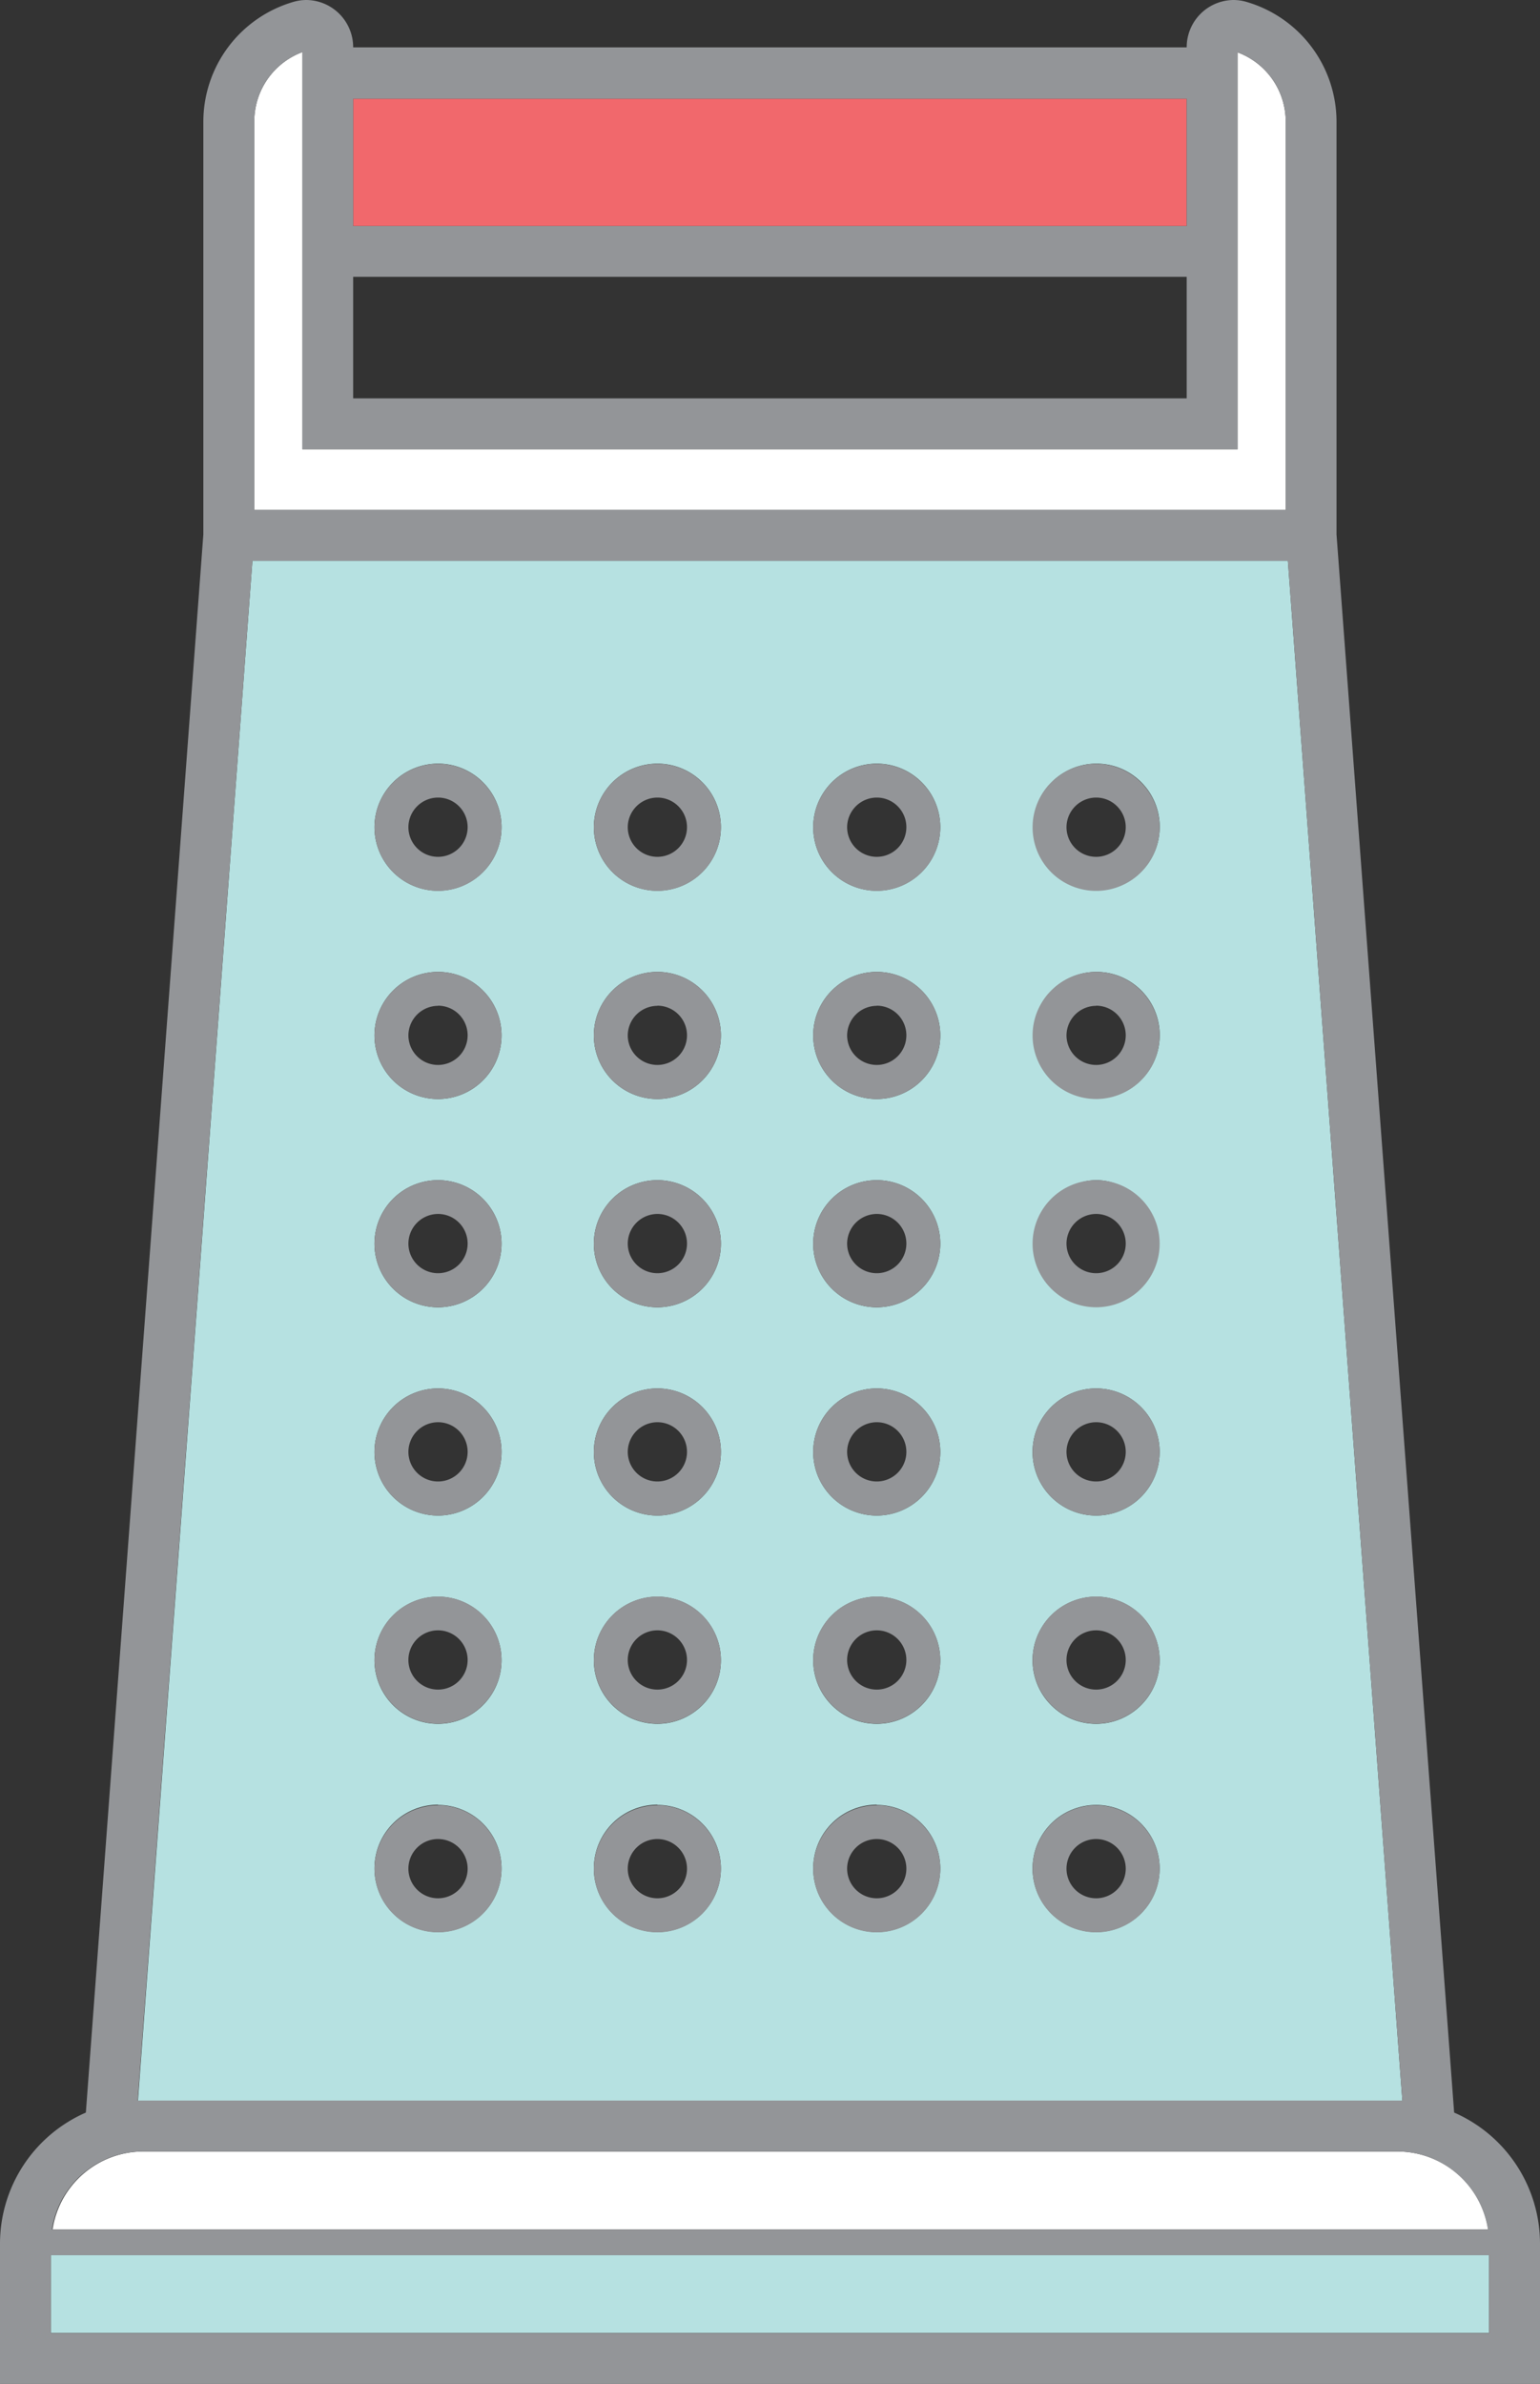 <svg xmlns="http://www.w3.org/2000/svg" viewBox="0 0 107.62 166.55"><rect x="0" y="0" width="107.62" height="166.55" fill="#333333" stroke="none"/><title>Depositphotos_124476164_04</title><g data-name="Layer 2"><g data-name="Layer 1"><g data-name="Layer 2"><g data-name="Layer 1-2"><path fill="#b6e1e1" d="M3.55 157.54h100.51v5.45H3.55z"/><path fill="#f1686c" d="M24.68 6.9h58.25v8.89H24.68z"/><path d="M89.85 8.48a5.16 5.16 0 0 0-3.36-4.82v27.73H21.13V3.64a5.17 5.17 0 0 0-3.36 4.84v27.15h72.08z" fill="#fff"/><path d="M97.65 146.75H98L90 39.18H17.64l-8 107.57h88zm-21-93.4a4.42 4.42 0 1 1-.05 0zm0 14.55a4.42 4.42 0 1 1-.05 0zm0 14.55a3.76 3.76 0 1 1-.05 0zM76.6 97a4.44 4.44 0 1 1-4.44 4.44A4.44 4.44 0 0 1 76.6 97zm0 14.55a4.44 4.44 0 1 1-4.44 4.45 4.44 4.44 0 0 1 4.44-4.45zm0 14.55a4.44 4.44 0 1 1-4.44 4.44 4.44 4.44 0 0 1 4.44-4.44zM61.27 53.35a4.44 4.44 0 1 1-4.44 4.44 4.45 4.45 0 0 1 4.44-4.44zm0 14.55a4.44 4.44 0 1 1-4.44 4.44 4.44 4.44 0 0 1 4.44-4.44zm0 14.55a4.44 4.44 0 1 1-4.44 4.44 4.44 4.44 0 0 1 4.44-4.44zm0 14.55a4.44 4.44 0 1 1-4.44 4.44A4.44 4.44 0 0 1 61.27 97zm0 14.55a4.44 4.44 0 1 1-4.44 4.45 4.44 4.44 0 0 1 4.44-4.45zm0 14.55a4.44 4.44 0 1 1-4.44 4.44 4.45 4.45 0 0 1 4.44-4.46zM45.94 53.35a4.44 4.44 0 1 1-4.44 4.44 4.45 4.45 0 0 1 4.44-4.44zm0 14.55a4.44 4.44 0 1 1-4.44 4.44 4.44 4.44 0 0 1 4.44-4.44zm0 14.55a4.44 4.44 0 1 1-4.44 4.44 4.44 4.44 0 0 1 4.44-4.44zm0 14.55a4.44 4.44 0 1 1-4.44 4.44A4.44 4.44 0 0 1 45.94 97zm0 14.55A4.44 4.44 0 1 1 41.5 116a4.44 4.44 0 0 1 4.44-4.45zm0 14.55a4.44 4.44 0 1 1-4.44 4.44 4.45 4.45 0 0 1 4.44-4.46zM30.61 53.35a4.44 4.44 0 1 1-4.44 4.44 4.45 4.45 0 0 1 4.44-4.44zm0 14.55a4.44 4.44 0 1 1-4.44 4.44 4.44 4.44 0 0 1 4.44-4.44zm0 14.55a4.44 4.44 0 1 1-4.44 4.44 4.44 4.44 0 0 1 4.44-4.44zm0 14.55a4.44 4.44 0 1 1-4.44 4.44A4.44 4.44 0 0 1 30.61 97zm0 14.55a4.44 4.44 0 1 1-4.44 4.45 4.44 4.44 0 0 1 4.44-4.45zm0 14.55a4.44 4.44 0 1 1-4.44 4.44 4.45 4.45 0 0 1 4.44-4.46z" fill="#b6e1e1"/><path d="M97.65 150.31H10a6.42 6.42 0 0 0-6.33 5.45H104a6.42 6.42 0 0 0-6.35-5.45z" fill="#fff"/><path d="M30.61 62.24a4.44 4.44 0 1 0-4.44-4.44 4.45 4.45 0 0 0 4.44 4.44zm0-6.52a2.07 2.07 0 1 1-2.07 2.07 2.08 2.08 0 0 1 2.07-2.07z" fill="#939598"/><path d="M45.94 62.24a4.44 4.44 0 1 0-4.44-4.44 4.45 4.45 0 0 0 4.44 4.44zm0-6.52a2.07 2.07 0 1 1-2.07 2.07 2.08 2.08 0 0 1 2.07-2.07z" fill="#939598"/><path d="M61.27 62.24a4.44 4.44 0 1 0-4.44-4.44 4.45 4.45 0 0 0 4.44 4.44zm0-6.52a2.07 2.07 0 1 1-2.07 2.07 2.08 2.08 0 0 1 2.07-2.07z" fill="#939598"/><path d="M76.6 62.24a4.44 4.44 0 1 0-4.44-4.44 4.44 4.44 0 0 0 4.44 4.44zm0-6.52a2.07 2.07 0 1 1-2.07 2.07 2.08 2.08 0 0 1 2.07-2.07z" fill="#939598"/><path d="M30.61 76.78a4.44 4.44 0 1 0-4.44-4.44 4.44 4.44 0 0 0 4.44 4.44zm0-6.52a2.07 2.07 0 1 1-2.07 2.07 2.08 2.08 0 0 1 2.07-2.06z" fill="#939598"/><path d="M45.94 76.78a4.44 4.44 0 1 0-4.44-4.44 4.44 4.44 0 0 0 4.44 4.44zm0-6.52a2.07 2.07 0 1 1-2.07 2.07 2.08 2.08 0 0 1 2.07-2.06z" fill="#939598"/><path d="M61.27 76.78a4.44 4.44 0 1 0-4.44-4.44 4.44 4.44 0 0 0 4.44 4.44zm0-6.52a2.07 2.07 0 1 1-2.07 2.07 2.08 2.08 0 0 1 2.07-2.06z" fill="#939598"/><path d="M76.6 76.78a4.44 4.44 0 1 0-4.44-4.44 4.44 4.44 0 0 0 4.44 4.44zm0-6.52a2.07 2.07 0 1 1-2.07 2.07 2.08 2.08 0 0 1 2.07-2.06z" fill="#939598"/><path d="M30.61 91.33a4.44 4.44 0 1 0-4.44-4.44 4.44 4.44 0 0 0 4.44 4.44zm0-6.52a2.07 2.07 0 1 1-2.07 2.07 2.08 2.08 0 0 1 2.07-2.07z" fill="#939598"/><path d="M45.94 91.33a4.44 4.44 0 1 0-4.44-4.44 4.44 4.44 0 0 0 4.44 4.44zm0-6.52a2.07 2.07 0 1 1-2.07 2.07 2.08 2.08 0 0 1 2.07-2.07z" fill="#939598"/><path d="M61.27 91.33a4.44 4.44 0 1 0-4.44-4.44 4.44 4.44 0 0 0 4.44 4.44zm0-6.52a2.07 2.07 0 1 1-2.07 2.07 2.08 2.08 0 0 1 2.07-2.07z" fill="#939598"/><path d="M76.6 91.33a4.44 4.44 0 1 0-4.44-4.44 4.44 4.44 0 0 0 4.44 4.44zm0-6.52a2.07 2.07 0 1 1-2.07 2.07 2.08 2.08 0 0 1 2.07-2.07z" fill="#939598"/><path d="M30.61 105.88a4.44 4.44 0 1 0-4.44-4.44 4.44 4.44 0 0 0 4.44 4.44zm0-6.52a2.07 2.07 0 1 1-2.07 2.07 2.08 2.08 0 0 1 2.07-2.07z" fill="#939598"/><path d="M45.94 105.88a4.44 4.44 0 1 0-4.44-4.44 4.44 4.44 0 0 0 4.44 4.44zm0-6.52a2.07 2.07 0 1 1-2.07 2.07 2.08 2.08 0 0 1 2.07-2.07z" fill="#939598"/><path d="M61.27 105.88a4.44 4.44 0 1 0-4.44-4.44 4.44 4.44 0 0 0 4.44 4.44zm0-6.52a2.07 2.07 0 1 1-2.07 2.07 2.08 2.08 0 0 1 2.07-2.07z" fill="#939598"/><path d="M76.6 105.88a4.44 4.44 0 1 0-4.44-4.44 4.44 4.44 0 0 0 4.44 4.44zm0-6.52a2.07 2.07 0 1 1-2.07 2.07 2.08 2.08 0 0 1 2.07-2.07z" fill="#939598"/><path d="M30.61 120.42a4.44 4.44 0 1 0-4.44-4.42 4.45 4.45 0 0 0 4.44 4.42zm0-6.52a2.07 2.07 0 1 1-2.07 2.1 2.07 2.07 0 0 1 2.07-2.1z" fill="#939598"/><path d="M45.94 120.42A4.44 4.44 0 1 0 41.5 116a4.45 4.45 0 0 0 4.44 4.42zm0-6.52a2.07 2.07 0 1 1-2.07 2.1 2.07 2.07 0 0 1 2.07-2.1z" fill="#939598"/><path d="M61.27 120.42a4.44 4.44 0 1 0-4.44-4.42 4.45 4.45 0 0 0 4.44 4.42zm0-6.52a2.07 2.07 0 1 1-2.07 2.1 2.07 2.07 0 0 1 2.07-2.1z" fill="#939598"/><path d="M76.6 120.42a4.44 4.44 0 1 0-4.44-4.42 4.45 4.45 0 0 0 4.44 4.42zm0-6.52a2.07 2.07 0 1 1-2.07 2.1 2.07 2.07 0 0 1 2.07-2.1z" fill="#939598"/><path d="M30.61 135a4.44 4.44 0 1 0-4.44-4.44 4.44 4.44 0 0 0 4.44 4.44zm0-6.52a2.07 2.07 0 1 1-2.07 2.07 2.07 2.07 0 0 1 2.07-2.07z" fill="#939598"/><path d="M45.94 135a4.44 4.44 0 1 0-4.44-4.44 4.44 4.44 0 0 0 4.44 4.44zm0-6.52a2.07 2.07 0 1 1-2.07 2.07 2.07 2.07 0 0 1 2.07-2.07z" fill="#939598"/><path d="M61.27 135a4.44 4.44 0 1 0-4.44-4.44 4.44 4.44 0 0 0 4.44 4.44zm0-6.52a2.07 2.07 0 1 1-2.07 2.07 2.07 2.07 0 0 1 2.07-2.07z" fill="#939598"/><path d="M76.6 135a4.44 4.44 0 1 0-4.44-4.44A4.44 4.44 0 0 0 76.6 135zm0-6.52a2.07 2.07 0 1 1-2.07 2.07 2.07 2.07 0 0 1 2.07-2.07z" fill="#939598"/><path d="M107.62 156.72a10 10 0 0 0-6-9.13L93.4 37.34V8.48A8.73 8.73 0 0 0 87.1.13a3.24 3.24 0 0 0-.89-.13 3.3 3.3 0 0 0-3.28 3.31H24.68A3.3 3.3 0 0 0 21.4 0a3.24 3.24 0 0 0-.89.13 8.73 8.73 0 0 0-6.3 8.36v28.85L6 147.59a10 10 0 0 0-6 9.13v9.83h107.62zM24.68 6.9h58.25v8.89H24.68zm0 12.44h58.25v8.49H24.68zM17.77 8.48a5.17 5.17 0 0 1 3.36-4.84v27.75h65.36V3.66a5.16 5.16 0 0 1 3.36 4.82v27.15H17.77zm-.13 30.7H90l8 107.57H9.62zM10 150.31h87.65a6.42 6.42 0 0 1 6.33 5.45H3.63a6.42 6.42 0 0 1 6.37-5.45zM104.06 163H3.55v-5.45h100.51z" fill="#939598"/></g></g></g></g></svg>